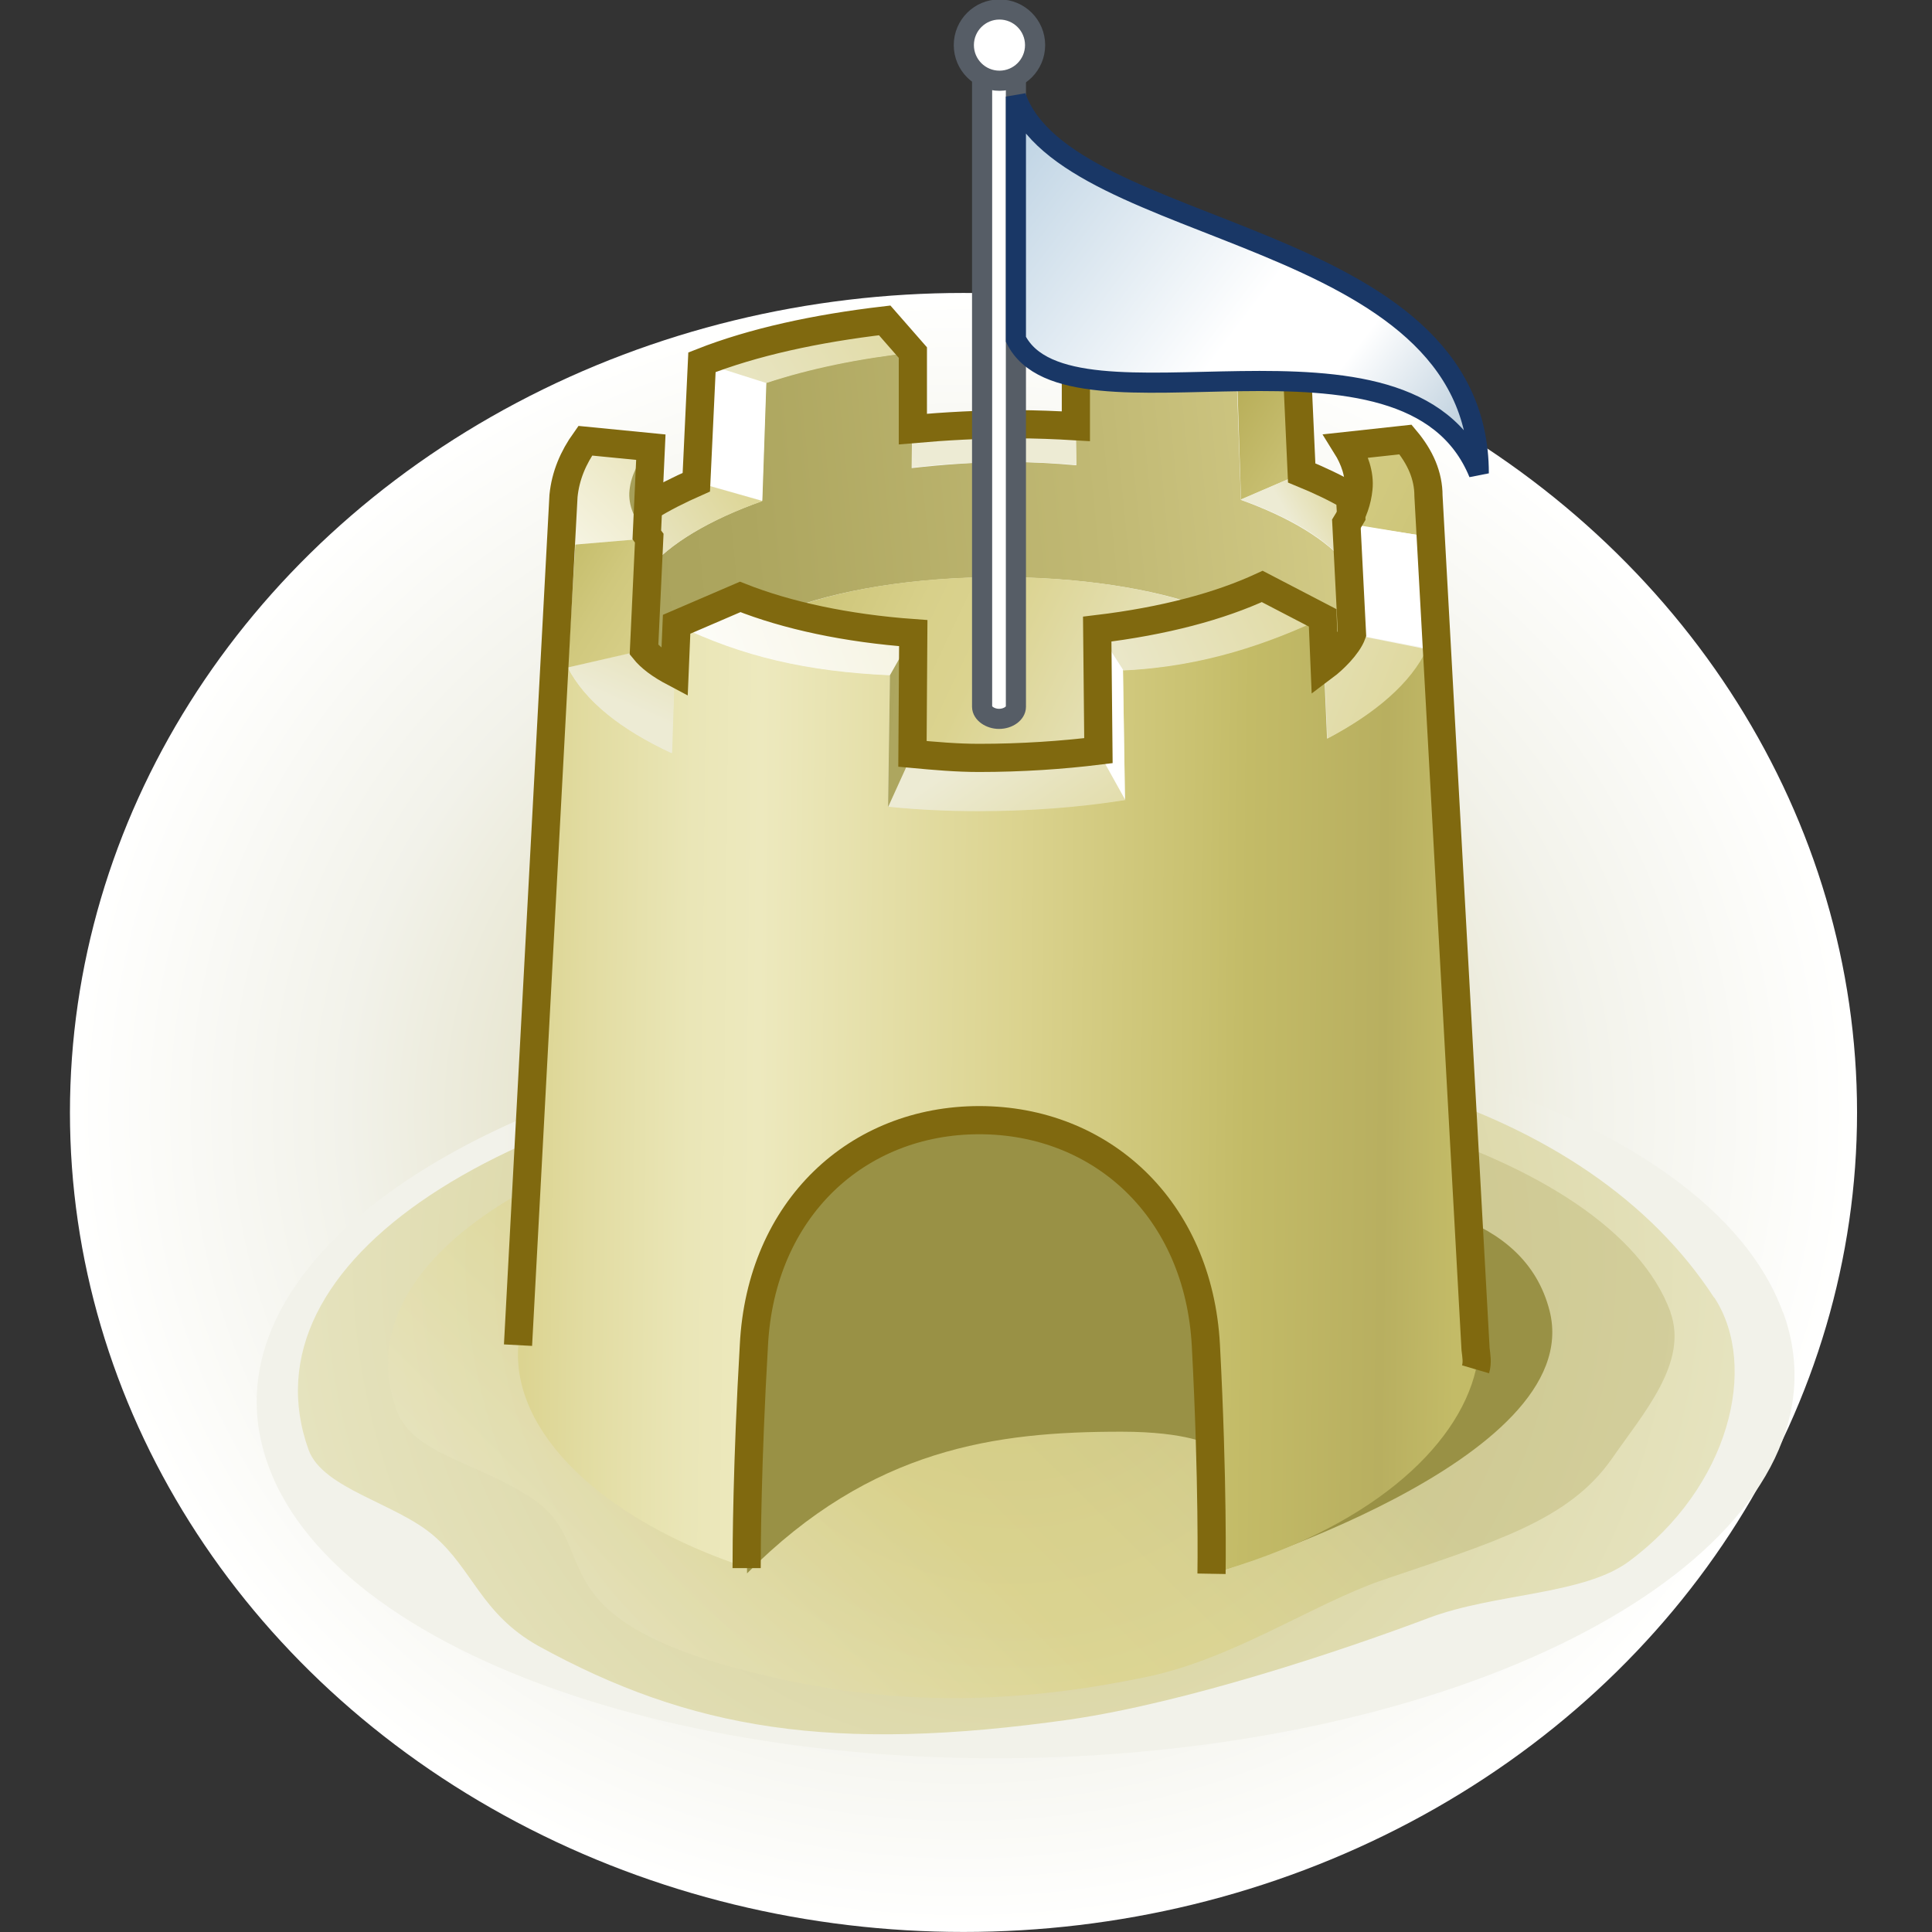 <svg xmlns="http://www.w3.org/2000/svg" width="48" height="48"><rect width="100%" height="100%" fill="#333333" stroke="none"/><defs><radialGradient id="a" cx="25.576" cy="58.74" r="24" gradientUnits="userSpaceOnUse" gradientTransform="matrix(1 0 0 .917 0 3.081)" fy="58.74" fx="25.576"><stop offset="0" stop-color="#D0CA96"/><stop offset=".693" stop-color="#F2F2EA"/><stop offset=".991" stop-color="#FFFFFE"/><stop offset="1" stop-color="#fff"/></radialGradient><radialGradient id="b" cx="27.513" cy="57.187" r="14.345" gradientUnits="userSpaceOnUse" fy="57.187" fx="27.513" gradientTransform="matrix(.925 0 0 .925 .28 -25.042)"><stop offset="0" stop-color="#D0CA96"/><stop offset="1" stop-color="#F2F2EA"/></radialGradient><radialGradient id="c" cx="26.901" cy="60.958" r="30.906" gradientUnits="userSpaceOnUse" fy="60.958" fx="26.901" gradientTransform="matrix(.925 0 0 .925 .28 -25.042)"><stop offset="0" stop-color="#D0C98B"/><stop offset="1" stop-color="#F2F2DC"/></radialGradient><linearGradient id="d" x1="16.669" x2="30.612" y1="74.27" y2="60.165" gradientUnits="userSpaceOnUse" gradientTransform="matrix(.925 0 0 .925 .28 -25.042)"><stop offset="0" stop-color="#EDEBD4"/><stop offset=".519" stop-color="#DBD074"/><stop offset=".677" stop-color="#D6CC73"/><stop offset=".852" stop-color="#C9C171"/><stop offset="1" stop-color="#B8B26E"/></linearGradient><linearGradient id="e" x1="32.903" x2="34.78" y1="57.956" y2="61.708" gradientUnits="userSpaceOnUse" gradientTransform="matrix(.925 0 0 .925 .28 -25.042)"><stop offset="0" stop-color="#DBD38F"/><stop offset=".279" stop-color="#DBD38F"/><stop offset=".602" stop-color="#C0B870"/><stop offset="1" stop-color="#999145"/></linearGradient><linearGradient id="f" x1="38.835" x2="13.528" y1="39.871" y2="42.341" gradientUnits="userSpaceOnUse" gradientTransform="matrix(.925 0 0 .925 .28 -25.042)"><stop offset="0" stop-color="#DBD38F"/><stop offset=".375" stop-color="#C1B974"/><stop offset=".75" stop-color="#ADA65F"/><stop offset="1" stop-color="#A69F58"/></linearGradient><linearGradient id="g" x1="33.062" x2="29.895" y1="73.014" y2="69.514" gradientUnits="userSpaceOnUse" gradientTransform="matrix(.925 0 0 .925 .28 -25.042)"><stop offset="0" stop-color="#DBD38F"/><stop offset=".279" stop-color="#DBD38F"/><stop offset=".602" stop-color="#C0B870"/><stop offset="1" stop-color="#999145"/></linearGradient><linearGradient id="h" x1="38.931" x2="32.027" y1="42.012" y2="37.583" gradientUnits="userSpaceOnUse"><stop offset="0" stop-color="#DBD38F"/><stop offset=".279" stop-color="#DBD38F"/><stop offset=".657" stop-color="#C7BE70"/><stop offset="1" stop-color="#B3A951"/></linearGradient><linearGradient id="i" x1="32.23" x2="20.475" y1="47.292" y2="41.715" gradientUnits="userSpaceOnUse"><stop offset="0" stop-color="#EDEBD4"/><stop offset=".519" stop-color="#DBD38F"/><stop offset=".666" stop-color="#D8D08A"/><stop offset=".829" stop-color="#D0C87D"/><stop offset=".999" stop-color="#C3BB67"/><stop offset="1" stop-color="#C3BB67"/></linearGradient><linearGradient id="j" x1="13.591" x2="38.84" y1="54.665" y2="54.914" gradientUnits="userSpaceOnUse" gradientTransform="matrix(.925 0 0 .925 .28 -25.042)"><stop offset="0" stop-color="#DBD38F"/><stop offset=".078" stop-color="#E2DCA2"/><stop offset=".185" stop-color="#EAE6B7"/><stop offset=".257" stop-color="#EDE9BE"/><stop offset=".531" stop-color="#DBD38F"/><stop offset=".723" stop-color="#C9C170"/><stop offset=".776" stop-color="#C3BB67"/><stop offset=".922" stop-color="#B8AF60"/><stop offset="1" stop-color="#C3BB67"/></linearGradient><linearGradient id="p" x1="25.865" x2="32.259" y1="47.265" y2="56.449" gradientUnits="userSpaceOnUse"><stop offset="0" stop-color="#EDEBD4"/><stop offset=".519" stop-color="#DBD38F"/><stop offset=".666" stop-color="#D8D08A"/><stop offset=".829" stop-color="#D0C87D"/><stop offset=".999" stop-color="#C3BB67"/><stop offset="1" stop-color="#C3BB67"/></linearGradient><linearGradient id="o" x1="30.375" x2="48.162" y1="43.226" y2="50.201" gradientUnits="userSpaceOnUse"><stop offset="0" stop-color="#EDEBD4"/><stop offset=".519" stop-color="#DBD38F"/><stop offset=".666" stop-color="#D8D08A"/><stop offset=".829" stop-color="#D0C87D"/><stop offset=".999" stop-color="#C3BB67"/><stop offset="1" stop-color="#C3BB67"/></linearGradient><linearGradient id="n" x1="34.516" x2="38.016" y1="41.37" y2="39.433" gradientUnits="userSpaceOnUse"><stop offset="0" stop-color="#EDEBD4"/><stop offset=".519" stop-color="#DBD38F"/><stop offset=".666" stop-color="#D8D08A"/><stop offset=".829" stop-color="#D0C87D"/><stop offset=".999" stop-color="#C3BB67"/><stop offset="1" stop-color="#C3BB67"/></linearGradient><linearGradient id="m" x1="20.647" x2="25.106" y1="43.548" y2="40.101" gradientUnits="userSpaceOnUse"><stop offset="0" stop-color="#fff"/><stop offset=".148" stop-color="#FCFBF7"/><stop offset=".679" stop-color="#F1EFDD"/><stop offset="1" stop-color="#EDEBD4"/></linearGradient><linearGradient id="l" x1="16.05" x2="23.675" y1="42.418" y2="37.106" gradientUnits="userSpaceOnUse"><stop offset="0" stop-color="#EDEBD4"/><stop offset=".519" stop-color="#DBD38F"/><stop offset=".666" stop-color="#D8D08A"/><stop offset=".829" stop-color="#D0C87D"/><stop offset=".999" stop-color="#C3BB67"/><stop offset="1" stop-color="#C3BB67"/></linearGradient><linearGradient id="k" x1="16.42" x2="20.336" y1="45.989" y2="37.239" gradientUnits="userSpaceOnUse"><stop offset="0" stop-color="#EDEBD4"/><stop offset=".519" stop-color="#DBD38F"/><stop offset=".666" stop-color="#D8D08A"/><stop offset=".829" stop-color="#D0C87D"/><stop offset=".999" stop-color="#C3BB67"/><stop offset="1" stop-color="#C3BB67"/></linearGradient><linearGradient id="v" x1="17.296" x2="42.111" y1="45.781" y2="36.378" gradientUnits="userSpaceOnUse"><stop offset="0" stop-color="#fff"/><stop offset="1" stop-color="#DBD38F"/></linearGradient><linearGradient id="u" x1="28.317" x2="45.58" y1="45.65" y2="37.481" gradientUnits="userSpaceOnUse"><stop offset="0" stop-color="#EDEBD4"/><stop offset=".519" stop-color="#DBD38F"/><stop offset=".666" stop-color="#D8D08A"/><stop offset=".829" stop-color="#D0C87D"/><stop offset=".999" stop-color="#C3BB67"/><stop offset="1" stop-color="#C3BB67"/></linearGradient><linearGradient id="t" x1="16.616" x2="41.491" y1="30.336" y2="42.336" gradientUnits="userSpaceOnUse"><stop offset="0" stop-color="#EDEBD4"/><stop offset=".519" stop-color="#DBD38F"/><stop offset=".666" stop-color="#D8D08A"/><stop offset=".829" stop-color="#D0C87D"/><stop offset=".999" stop-color="#C3BB67"/><stop offset="1" stop-color="#C3BB67"/></linearGradient><linearGradient id="s" x1="13.277" x2="19.893" y1="43.277" y2="36.562" gradientUnits="userSpaceOnUse"><stop offset="0" stop-color="#fff"/><stop offset="1" stop-color="#DBD38F"/></linearGradient><linearGradient id="r" x1="27.779" x2="37.798" y1="38.254" y2="33.476" gradientUnits="userSpaceOnUse"><stop offset="0" stop-color="#EDEBD4"/><stop offset=".519" stop-color="#DBD38F"/><stop offset=".666" stop-color="#D8D08A"/><stop offset=".829" stop-color="#D0C87D"/><stop offset=".999" stop-color="#C3BB67"/><stop offset="1" stop-color="#C3BB67"/></linearGradient><linearGradient id="q" x1="17.346" x2="35.225" y1="39.255" y2="27.849" gradientUnits="userSpaceOnUse"><stop offset="0" stop-color="#EDEBD4"/><stop offset=".519" stop-color="#DBD38F"/><stop offset=".666" stop-color="#D8D08A"/><stop offset=".829" stop-color="#D0C87D"/><stop offset=".999" stop-color="#C3BB67"/><stop offset="1" stop-color="#C3BB67"/></linearGradient><linearGradient id="w" x1="23.617" x2="14.277" y1="48.028" y2="42.145" gradientUnits="userSpaceOnUse"><stop offset="0" stop-color="#EDEBD4"/><stop offset=".519" stop-color="#DBD38F"/><stop offset=".666" stop-color="#D8D08A"/><stop offset=".829" stop-color="#D0C87D"/><stop offset=".999" stop-color="#C3BB67"/><stop offset="1" stop-color="#C3BB67"/></linearGradient><linearGradient id="x" x1="32.881" x2="20.881" y1="47.162" y2="46.162" gradientUnits="userSpaceOnUse"><stop offset="0" stop-color="#DBD38F"/><stop offset=".375" stop-color="#C1B974"/><stop offset=".75" stop-color="#ADA65F"/><stop offset="1" stop-color="#A69F58"/></linearGradient><linearGradient id="y" x1="21.954" x2="16.684" y1="38.383" y2="40.441" gradientUnits="userSpaceOnUse" gradientTransform="matrix(.925 0 0 .925 .28 -25.042)"><stop offset="0" stop-color="#DBD38F"/><stop offset=".375" stop-color="#C1B974"/><stop offset=".75" stop-color="#ADA65F"/><stop offset="1" stop-color="#A69F58"/></linearGradient><linearGradient id="z" x1="25.574" x2="40.034" y1="31.026" y2="42.003" gradientUnits="userSpaceOnUse" gradientTransform="matrix(.925 0 0 .925 .28 -25.042)"><stop offset=".006" stop-color="#B8CFE1"/><stop offset=".486" stop-color="#fff"/><stop offset=".642" stop-color="#fff"/><stop offset="1" stop-color="#8AAAC3"/></linearGradient></defs><g><ellipse cx="25.576" cy="56.952" fill="url(#a)" transform="matrix(.925 0 0 .925 .28 -25.042)" ry="22.011" rx="24"/><path fill="url(#b)" d="M44.3 32.6c1.8 4.94-5.14 9.82-15.53 10.88-10.4 1.06-20.3-2.1-22.1-7.06-1.83-4.96 5.12-9.84 15.5-10.9 10.4-1.05 20.3 2.1 22.12 7.07z"/><path fill="url(#c)" d="M42.6 32.25c1.1 1.7.37 4.7-2.14 6.55-1.13.83-3.33.78-4.97 1.4-2.2.83-6.03 2.1-8.9 2.52-5.92.84-9.44.25-13.22-1.83-1.42-.8-1.62-1.9-2.6-2.74-.93-.8-2.74-1.16-3.1-2.12-1.7-4.7 4.86-8.9 14.68-9.9s17.12 1.33 20.23 6.1z"/><path fill="url(#d)" d="M41.5 32.6c.45 1.25-.66 2.5-1.46 3.65-1.08 1.54-2.94 2.07-5.73 3.02-1.72.6-3.7 1.96-5.86 2.4-3.87.8-6.8.6-9.6-.08-5.6-1.36-3.88-3.1-5.54-4.3-1.37-.96-3.04-1.13-3.45-2.24-1.46-4 4.6-7.3 12.97-8.16 8.37-.85 17.2 1.7 18.67 5.7z" opacity=".4"/><path fill="url(#e)" d="M30.1 39.1s9.34-2.8 8.4-6.53c-.62-2.45-3.6-2.87-6.03-2.87s.3 6.15.3 6.15L30.1 39.1z"/><path fill="url(#f)" d="M22.68 8.75c-1.35.15-2.6.4-3.65.76l-.1 2.94c-1.3.46-2.3 1.06-2.83 1.7l-.1 2c.16.18.4.37.76.56l.05-1.2 1.58-.68c.33.13.7.25 1.07.35 1.33-.52 3.24-.84 5.37-.84 2 0 3.8.28 5.1.75.53-.15 1-.33 1.4-.52l1.52.78.05 1.2c.2-.15.57-.5.68-.8l-.08-1.68c-.52-.66-1.48-1.22-2.67-1.65l-.1-2.9c-1.15-.4-2.55-.68-4.03-.8l.04 2.84c-.55-.05-1.1-.08-1.64-.08-.84 0-1.66.06-2.45.15l.03-2.85z"/><path fill="url(#g)" d="M30.06 35.9s-.55-.33-2.2-.33c-3.1 0-6.2.4-9.3 3.52 0 0-.03-2.27.16-5.67.18-3.4 2.58-5.6 5.6-5.6 3.03 0 5.46 2.2 5.64 5.6.05.88.08 1.75.1 2.46z"/><path fill="#fff" d="M17.3 11.98L17.44 9l1.6.5-.1 2.94-1.62-.46z"/><path fill="url(#h)" d="M34.53 36.93l.12 2.86-1.62.7-.1-3.14 1.6-.43z" transform="matrix(.925 0 0 .925 .28 -25.042)"/><g transform="matrix(.925 0 0 .925 .28 -25.042)"><path fill="#f00" d="M17.82 29.14z"/><linearGradient x1="32.23" x2="20.475" y1="47.292" y2="41.715" gradientUnits="userSpaceOnUse"><stop offset="0" stop-color="#EDEBD4"/><stop offset=".519" stop-color="#DBD38F"/><stop offset=".666" stop-color="#D8D08A"/><stop offset=".829" stop-color="#D0C87D"/><stop offset=".999" stop-color="#C3BB67"/><stop offset="1" stop-color="#C3BB67"/></linearGradient><path fill="url(#i)" d="M20.73 43.5c1.03.28 2.22.48 3.5.58l-.03 3.23c.6.08 1.2.12 1.8.12 1.14 0 2.2-.07 3.2-.18l-.04-3.27c1.1-.13 2.06-.33 2.9-.58-1.4-.52-3.37-.83-5.52-.83-2.3 0-4.37.35-5.8.92z"/></g><path fill="url(#j)" d="M35.5 12.32l1.17 21.2c.02.16.05.33 0 .5-.45 1.96-2.7 4-6.56 5.07 0 0 .04-2.27-.14-5.67-.18-3.4-2.6-5.6-5.63-5.6s-5.43 2.2-5.6 5.6c-.17 2.92-.18 5-.18 5.53-3.57-1.17-5.87-3.36-5.68-5.54L14 12.32c-.03.42.06.8.28 1.2l-.18 3.05c.42.82 1.32 1.55 2.58 2.14l.13-3.2c1.64.8 3.24 1.17 5.3 1.26l-.05 3.27c.72.07 1.47.1 2.24.1 1.27 0 2.5-.1 3.65-.27l-.05-3.22c2-.1 3.63-.68 4.94-1.3l.13 3c1.2-.64 2.08-1.4 2.46-2.24l-.17-2.8c.16-.32.24-.65.24-.98z"/><g transform="matrix(.925 0 0 .925 .28 -25.042)"><linearGradient x1="16.42" x2="20.336" y1="45.989" y2="37.239" gradientUnits="userSpaceOnUse"><stop offset="0" stop-color="#EDEBD4"/><stop offset=".519" stop-color="#DBD38F"/><stop offset=".666" stop-color="#D8D08A"/><stop offset=".829" stop-color="#D0C87D"/><stop offset=".999" stop-color="#C3BB67"/><stop offset="1" stop-color="#C3BB67"/></linearGradient><path fill="url(#k)" d="M17.82 45.14c-.4-.2-.64-.42-.82-.62l-2.05.48c.45.9 1.43 1.68 2.8 2.3l.07-2.16z"/><linearGradient x1="16.05" x2="23.675" y1="42.418" y2="37.106" gradientUnits="userSpaceOnUse"><stop offset="0" stop-color="#EDEBD4"/><stop offset=".519" stop-color="#DBD38F"/><stop offset=".666" stop-color="#D8D08A"/><stop offset=".829" stop-color="#D0C87D"/><stop offset=".999" stop-color="#C3BB67"/><stop offset="1" stop-color="#C3BB67"/></linearGradient><path fill="url(#l)" d="M17.1 42.38c.57-.7 1.66-1.35 3.08-1.85l-1.76-.5c-.48.2-.92.43-1.3.66"/><linearGradient x1="20.647" x2="25.106" y1="43.548" y2="40.101" gradientUnits="userSpaceOnUse"><stop offset="0" stop-color="#fff"/><stop offset=".148" stop-color="#FCFBF7"/><stop offset=".679" stop-color="#F1EFDD"/><stop offset="1" stop-color="#EDEBD4"/></linearGradient><path fill="url(#m)" d="M28.62 39.56c-.6-.06-1.2-.08-1.78-.08-.9 0-1.8.05-2.65.15v-1c.9-.1 1.82-.15 2.77-.15.55 0 1.1.02 1.63.05l.02 1.03z"/><linearGradient x1="34.516" x2="38.016" y1="41.37" y2="39.433" gradientUnits="userSpaceOnUse"><stop offset="0" stop-color="#EDEBD4"/><stop offset=".519" stop-color="#DBD38F"/><stop offset=".666" stop-color="#D8D08A"/><stop offset=".829" stop-color="#D0C87D"/><stop offset=".999" stop-color="#C3BB67"/><stop offset="1" stop-color="#C3BB67"/></linearGradient><path fill="url(#n)" d="M35.98 40.96l-.1.18.04 1.15c-.55-.73-1.6-1.34-2.9-1.8l1.63-.7c.48.18.9.4 1.3.62l.03.54z"/><linearGradient x1="30.375" x2="48.162" y1="43.226" y2="50.201" gradientUnits="userSpaceOnUse"><stop offset="0" stop-color="#EDEBD4"/><stop offset=".519" stop-color="#DBD38F"/><stop offset=".666" stop-color="#D8D08A"/><stop offset=".829" stop-color="#D0C87D"/><stop offset=".999" stop-color="#C3BB67"/><stop offset="1" stop-color="#C3BB67"/></linearGradient><path fill="url(#o)" d="M36.02 44.1c-.13.32-.52.7-.75.87l.08 1.94c1.3-.68 2.25-1.5 2.67-2.4l-2-.4z"/><linearGradient x1="25.865" x2="32.259" y1="47.265" y2="56.449" gradientUnits="userSpaceOnUse"><stop offset="0" stop-color="#EDEBD4"/><stop offset=".519" stop-color="#DBD38F"/><stop offset=".666" stop-color="#D8D08A"/><stop offset=".829" stop-color="#D0C87D"/><stop offset=".999" stop-color="#C3BB67"/><stop offset="1" stop-color="#C3BB67"/></linearGradient><path fill="url(#p)" d="M29.93 48.56c-1.25.2-2.58.3-3.96.3-.83 0-1.64-.04-2.42-.12l.65-1.43c.6.08 1.2.12 1.8.12 1.14 0 2.2-.07 3.2-.18l.73 1.32z"/></g><g transform="matrix(.925 0 0 .925 .28 -25.042)"><linearGradient x1="17.346" x2="35.225" y1="39.255" y2="27.849" gradientUnits="userSpaceOnUse"><stop offset="0" stop-color="#EDEBD4"/><stop offset=".519" stop-color="#DBD38F"/><stop offset=".666" stop-color="#D8D08A"/><stop offset=".829" stop-color="#D0C87D"/><stop offset=".999" stop-color="#C3BB67"/><stop offset="1" stop-color="#C3BB67"/></linearGradient><path fill="url(#q)" d="M24.23 36.54c-1.46.16-2.8.44-3.95.82l-1.73-.55c1.38-.52 3.06-.9 4.9-1.1l.78.84z"/><linearGradient x1="27.779" x2="37.798" y1="38.254" y2="33.476" gradientUnits="userSpaceOnUse"><stop offset="0" stop-color="#EDEBD4"/><stop offset=".519" stop-color="#DBD38F"/><stop offset=".666" stop-color="#D8D08A"/><stop offset=".829" stop-color="#D0C87D"/><stop offset=".999" stop-color="#C3BB67"/><stop offset="1" stop-color="#C3BB67"/></linearGradient><path fill="url(#r)" d="M28.58 36.5c1.6.12 3.1.42 4.35.86l1.6-.43c-1.48-.63-3.3-1.1-5.22-1.3l-.72.86z"/><linearGradient x1="13.277" x2="19.893" y1="43.277" y2="36.562" gradientUnits="userSpaceOnUse"><stop offset="0" stop-color="#fff"/><stop offset="1" stop-color="#DBD38F"/></linearGradient><path fill="url(#s)" d="M17.15 41.53c-.35-.4-.58-.84-.53-1.3.04-.4.23-.77.56-1.13l-1.75-.18c-.33.45-.53.95-.58 1.48-.04.45.06.9.3 1.3l2-.17z"/><linearGradient x1="16.616" x2="41.491" y1="30.336" y2="42.336" gradientUnits="userSpaceOnUse"><stop offset="0" stop-color="#EDEBD4"/><stop offset=".519" stop-color="#DBD38F"/><stop offset=".666" stop-color="#D8D08A"/><stop offset=".829" stop-color="#D0C87D"/><stop offset=".999" stop-color="#C3BB67"/><stop offset="1" stop-color="#C3BB67"/></linearGradient><path fill="url(#t)" d="M35.9 39.06c.2.35.34.77.3 1.15-.03.33-.14.64-.32.94l1.96.3c.16-.33.25-.68.25-1.04 0-.52-.23-1.03-.63-1.52l-1.58.18z"/><linearGradient x1="28.317" x2="45.58" y1="45.65" y2="37.481" gradientUnits="userSpaceOnUse"><stop offset="0" stop-color="#EDEBD4"/><stop offset=".519" stop-color="#DBD38F"/><stop offset=".666" stop-color="#D8D08A"/><stop offset=".829" stop-color="#D0C87D"/><stop offset=".999" stop-color="#C3BB67"/><stop offset="1" stop-color="#C3BB67"/></linearGradient><path fill="url(#u)" d="M29.87 45.08c2.18-.1 3.93-.74 5.34-1.4l-1.62-.86c-1.13.53-2.62.93-4.42 1.15l.7 1.1z"/><linearGradient x1="17.296" x2="42.111" y1="45.781" y2="36.378" gradientUnits="userSpaceOnUse"><stop offset="0" stop-color="#fff"/><stop offset="1" stop-color="#DBD38F"/></linearGradient><path fill="url(#v)" d="M24.24 44.08l-.64 1.13c-2.23-.1-3.96-.5-5.72-1.35l1.7-.75c1.25.5 2.86.85 4.66.98z"/></g><path fill="url(#w)" d="M15.14 41.7l2-.17-.14 3-2.05.47.2-3.3z" transform="matrix(.925 0 0 .925 .28 -25.042)"/><path fill="url(#x)" d="M24.2 47.3l.04-3.22-.64 1.13-.05 3.54.65-1.43z" transform="matrix(.925 0 0 .925 .28 -25.042)"/><path fill="#fff" d="M33.58 15.75L33.45 13l1.82.3.16 2.8-1.85-.35z"/><path fill="#fff" d="M27.24 15.62l.03 3.02.68 1.22-.05-3.22-.66-1.02z"/><path fill="url(#y)" d="M16.07 13.28c-.3-.35-.47-.72-.43-1.1.04-.38.22-.73.53-1.07l-.1 2.18z"/><path fill="none" stroke="#80690f" stroke-width=".7" d="M16.1 12.6c.37-.23.77-.43 1.2-.62L17.44 9c1.27-.5 2.83-.84 4.54-1.04l.7.8v1.9c.8-.07 1.67-.12 2.55-.12.5 0 1 .02 1.5.05V8.7l.66-.8c1.78.2 3.46.63 4.83 1.2l.12 2.65c.44.18.84.37 1.2.58l.03.5-.1.17"/><path fill="#fff" stroke="#565d66" stroke-width=".5" d="M24.4 1.9v15.66c0 .16.2.3.42.3.23 0 .42-.14.42-.3V1.9"/><circle cx="26.542" cy="28.284" r=".957" fill="#fff" stroke="#565d66" stroke-width=".541" transform="matrix(.925 0 0 .925 .28 -25.042)"/><path fill="url(#z)" stroke="#193766" stroke-width=".5" d="M25.24 2.4c1.26 3.56 11.5 3.24 11.5 9.36-1.76-4.3-10.18-.7-11.5-3.33V2.4z"/><path fill="none" stroke="#80690f" stroke-width=".7" d="M12.87 33.42L14 12.32c.05-.5.24-.95.54-1.37l1.63.16-.1 2.18.06.08-.13 2.77c.16.2.4.38.76.57l.05-1.2 1.58-.68c1.16.46 2.64.78 4.3.9l-.02 3c.54.05 1.1.1 1.65.1 1.07 0 2.07-.07 2.97-.18l-.03-3.02c1.67-.2 3.04-.57 4.1-1.06l1.5.78.05 1.2c.2-.15.57-.5.68-.8L33.45 13c.17-.27.27-.56.3-.86.04-.35-.1-.74-.3-1.06l1.47-.16c.37.44.57.9.57 1.4l1.17 21.2c.02.17.05.33 0 .5"/><path fill="none" stroke="#80690f" stroke-width=".7" d="M30.1 39.1s.04-2.27-.14-5.67c-.18-3.4-2.6-5.6-5.63-5.6s-5.43 2.2-5.6 5.6c-.17 2.92-.18 5-.18 5.53"/></g></svg>